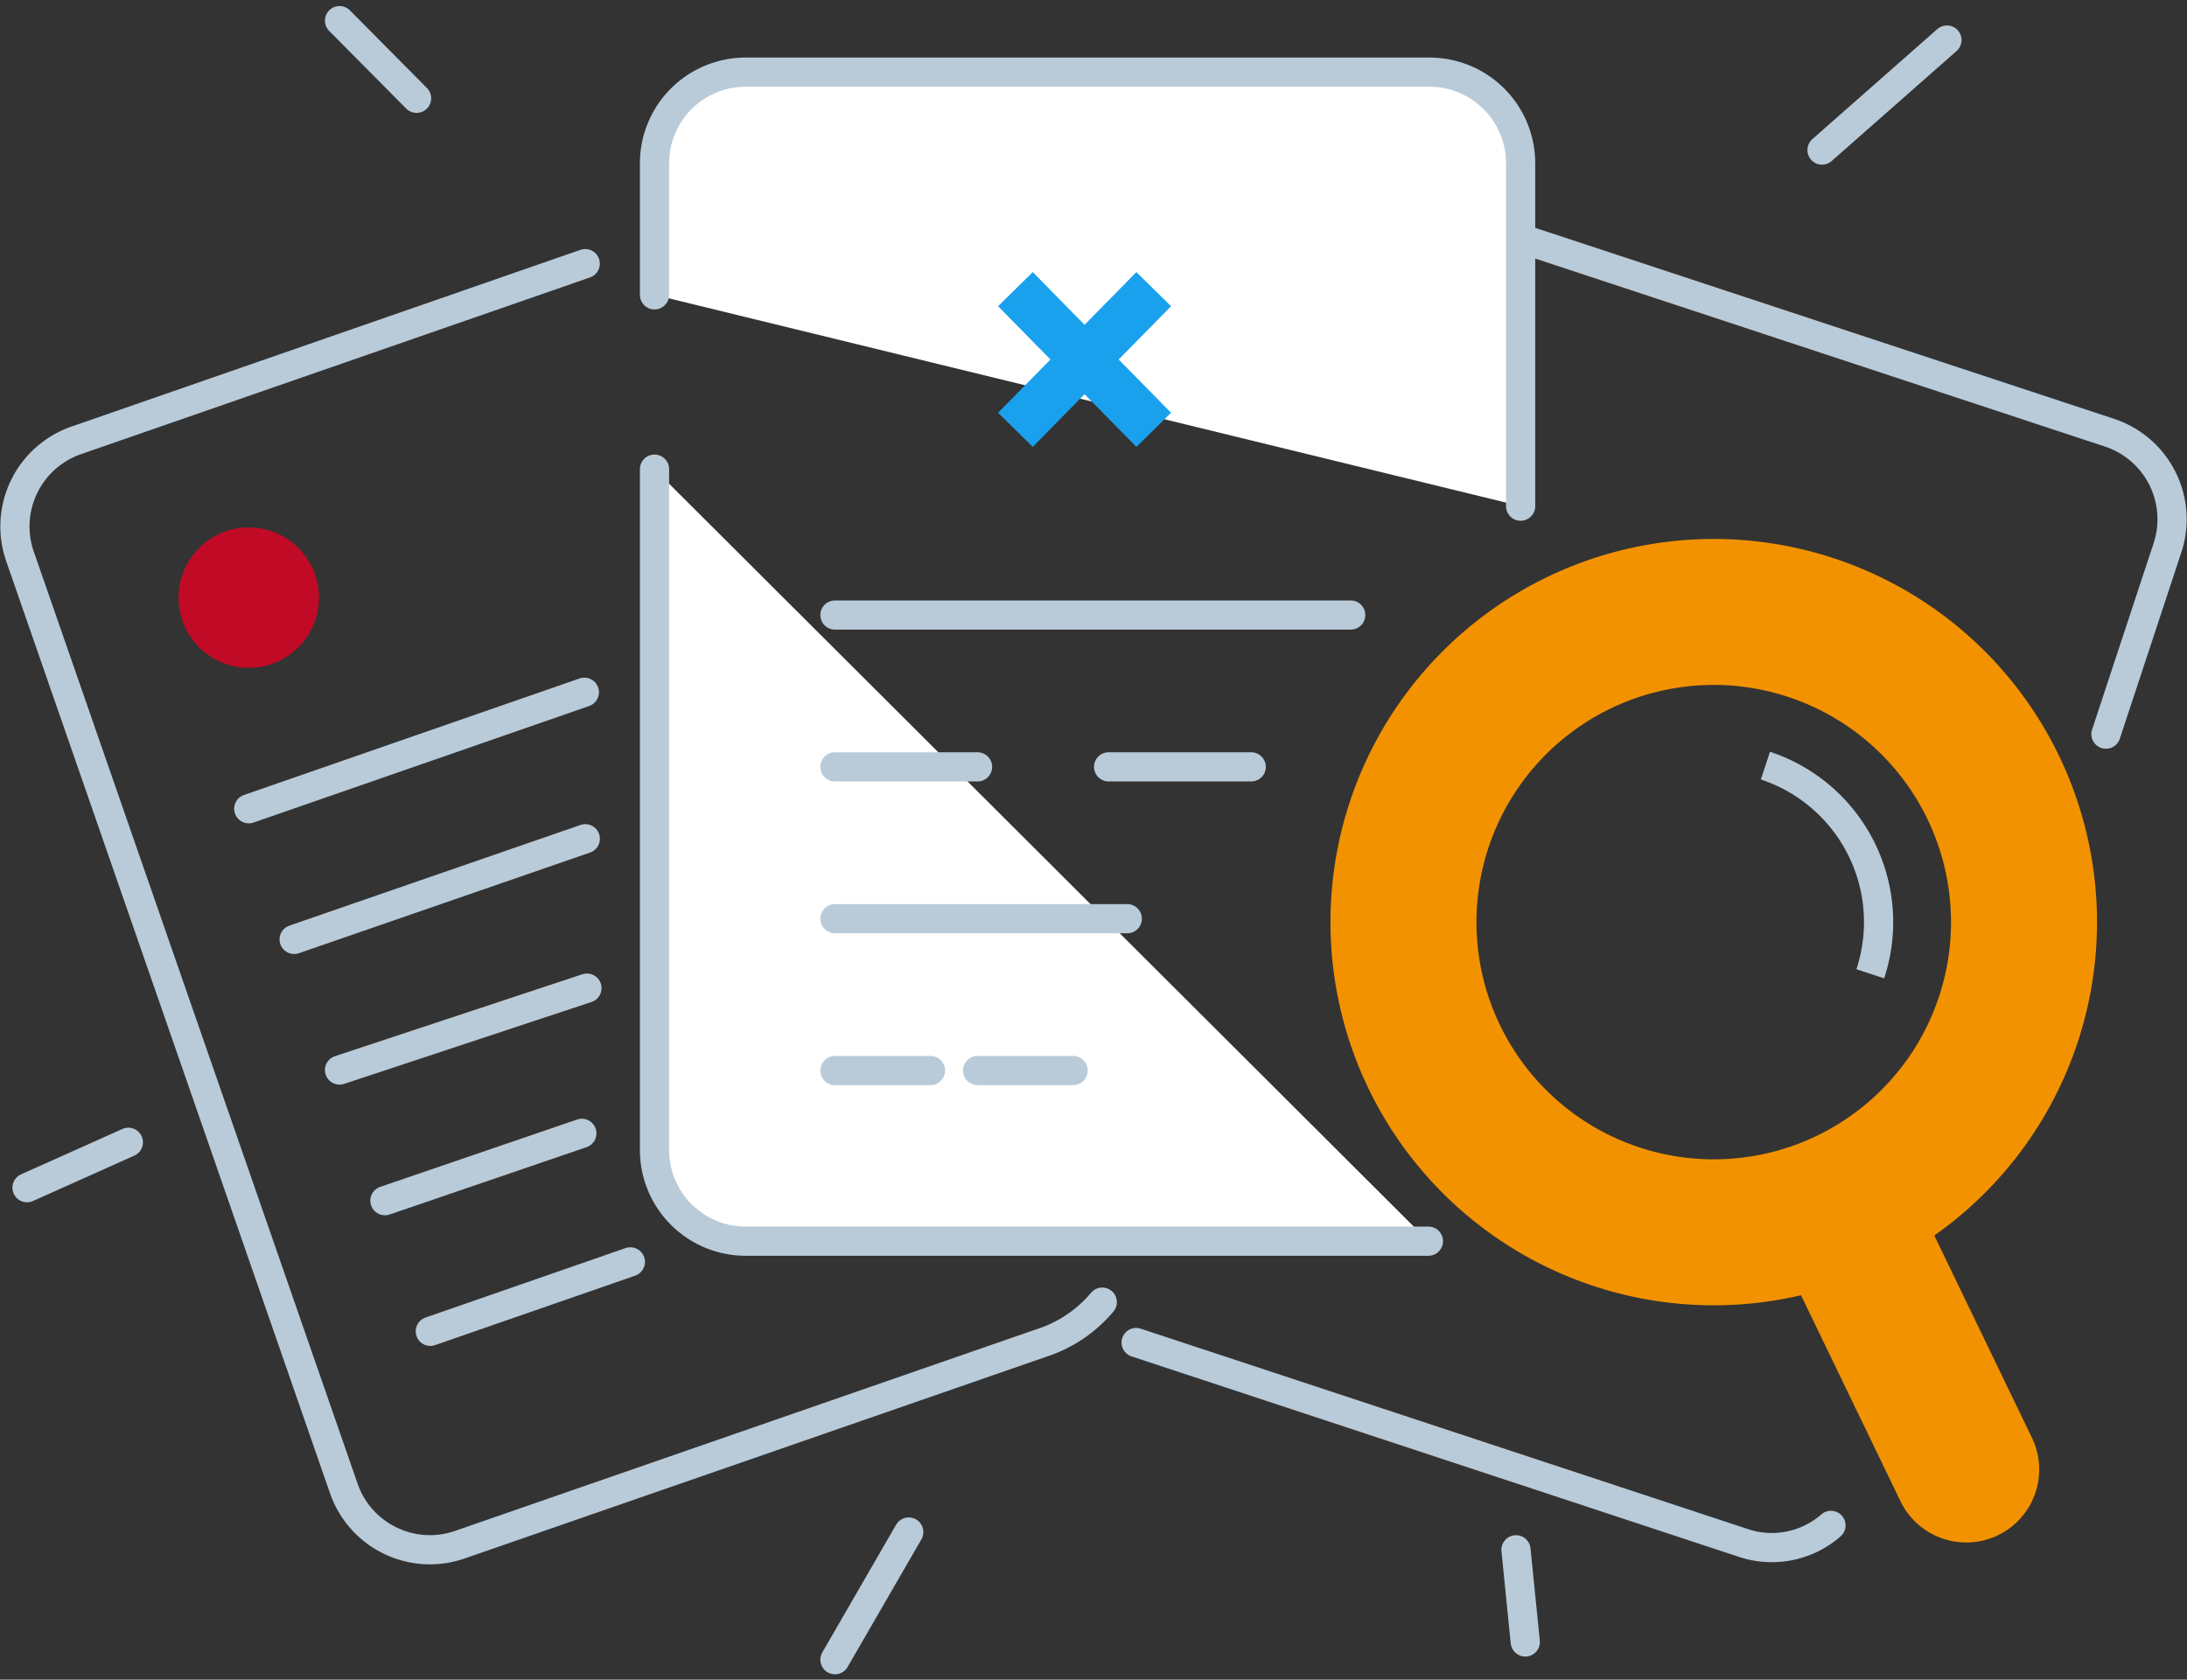 <svg xmlns="http://www.w3.org/2000/svg" width="224.68" height="172.607" viewBox="0 0 224.68 172.607">
  <rect x="0" y="0" width="224.68" height="172.607" fill="#333333" stroke="none"/>
  <g id="Group_66799" data-name="Group 66799" transform="translate(0.03 1.065)">
    <g id="Group_66800" data-name="Group 66800">
      <path id="Path_108666" data-name="Path 108666" d="M206.3,103.689a31.876,31.876,0,1,1-20.279-40.261A31.876,31.876,0,0,1,206.3,103.689Z" fill="none" stroke="#f39200" stroke-width="15"/>
      <line id="Line_2279" data-name="Line 2279" x2="13.047" y2="27.031" transform="translate(188.921 122.917)" fill="none" stroke="#f39200" stroke-linecap="round" stroke-width="15"/>
      <path id="Path_108667" data-name="Path 108667" d="M60.091,26.029,7.773,44.2A9.367,9.367,0,0,0,2.015,56.086L35.3,151.924a9.368,9.368,0,0,0,11.888,5.759l59.776-20.739a13.567,13.567,0,0,0,6.245-4.194" fill="none" stroke="#b9cbd9" stroke-linecap="round" stroke-width="3"/>
      <path id="Path_108668" data-name="Path 108668" d="M34.452,61.6a7.215,7.215,0,1,1-9.182-4.449A7.213,7.213,0,0,1,34.452,61.6Z" transform="translate(-2.109 -3.617)" fill="#c10a25"/>
      <line id="Line_2280" data-name="Line 2280" x1="34.476" y2="11.974" transform="translate(25.528 70.072)" fill="none" stroke="#b9cbd9" stroke-linecap="round" stroke-width="3"/>
      <path id="Path_108677" data-name="Path 108677" d="M29.908.628,0,10.971" transform="translate(30.191 84.501)" fill="none" stroke="#b9cbd9" stroke-linecap="round" stroke-width="3"/>
      <path id="Path_108678" data-name="Path 108678" d="M25.416.933,0,9.351" transform="translate(34.854 99.545)" fill="none" stroke="#b9cbd9" stroke-linecap="round" stroke-width="3"/>
      <path id="Path_108679" data-name="Path 108679" d="M20.23.416,0,7.337" transform="translate(39.516 114.985)" fill="none" stroke="#b9cbd9" stroke-linecap="round" stroke-width="3"/>
      <line id="Line_2284" data-name="Line 2284" x1="20.55" y2="7.137" transform="translate(44.178 128.611)" fill="none" stroke="#b9cbd9" stroke-linecap="round" stroke-width="3"/>
      <path id="Path_108669" data-name="Path 108669" d="M149.952,21.373,216.71,43.407a9.368,9.368,0,0,1,5.942,11.8l-6.328,19.17" fill="none" stroke="#b9cbd9" stroke-linecap="round" stroke-linejoin="round" stroke-width="3"/>
      <path id="Path_108670" data-name="Path 108670" d="M188.072,155.691a9.235,9.235,0,0,1-9.016,1.8L116.691,136.9" fill="none" stroke="#b9cbd9" stroke-linecap="round" stroke-linejoin="round" stroke-width="3"/>
      <path id="Path_108672" data-name="Path 108672" d="M146.716,126.483H76.551a9.367,9.367,0,0,1-9.34-9.34V47.148" fill="#fff" stroke="#b9cbd9" stroke-width="1"/>
      <path id="Path_108673" data-name="Path 108673" d="M146.716,126.483H76.551a9.367,9.367,0,0,1-9.34-9.34V47.148" fill="none" stroke="#b9cbd9" stroke-linecap="round" stroke-width="3"/>
      <path id="Path_108674" data-name="Path 108674" d="M67.211,29.234V15.689a9.367,9.367,0,0,1,9.339-9.34h70.3a9.368,9.368,0,0,1,9.341,9.34V50.95" fill="#fff" stroke="#b9cbd9" stroke-width="1"/>
      <path id="Path_108675" data-name="Path 108675" d="M67.211,29.234V15.689a9.367,9.367,0,0,1,9.339-9.34h70.3a9.368,9.368,0,0,1,9.341,9.34V50.95" fill="none" stroke="#b9cbd9" stroke-linecap="round" stroke-width="3"/>
      <line id="Line_2285" data-name="Line 2285" x2="52.986" transform="translate(85.748 62.139)" fill="none" stroke="#b9cbd9" stroke-linecap="round" stroke-width="3"/>
      <line id="Line_2286" data-name="Line 2286" x2="9.818" transform="translate(85.748 108.946)" fill="none" stroke="#b9cbd9" stroke-linecap="round" stroke-width="3"/>
      <line id="Line_2287" data-name="Line 2287" x2="9.818" transform="translate(100.398 108.946)" fill="none" stroke="#b9cbd9" stroke-linecap="round" stroke-width="3"/>
      <line id="Line_2288" data-name="Line 2288" x2="30.031" transform="translate(85.748 93.343)" fill="none" stroke="#b9cbd9" stroke-linecap="round" stroke-width="3"/>
      <line id="Line_2289" data-name="Line 2289" x2="14.65" transform="translate(85.748 77.741)" fill="none" stroke="#b9cbd9" stroke-linecap="round" stroke-width="3"/>
      <line id="Line_2290" data-name="Line 2290" x2="14.65" transform="translate(113.863 77.741)" fill="none" stroke="#b9cbd9" stroke-linecap="round" stroke-width="3"/>
      <line id="Line_2291" data-name="Line 2291" x2="14.21" y2="14.455" transform="translate(104.287 28.65)" fill="none" stroke="#1aa1ed" stroke-width="5"/>
      <line id="Line_2292" data-name="Line 2292" x1="14.21" y2="14.455" transform="translate(104.287 28.65)" fill="none" stroke="#1aa1ed" stroke-width="5"/>
      <path id="Path_108676" data-name="Path 108676" d="M181.337,77.614a16.936,16.936,0,0,1,10.775,21.392" fill="none" stroke="#b9cbd9" stroke-width="3"/>
      <line id="Line_2293" data-name="Line 2293" x2="7.913" y2="7.981" transform="translate(34.853 1.056)" fill="none" stroke="#b9cbd9" stroke-linecap="round" stroke-width="3"/>
      <line id="Line_2294" data-name="Line 2294" x1="12.834" y2="11.306" transform="translate(187.153 3.051)" fill="none" stroke="#b9cbd9" stroke-linecap="round" stroke-width="3"/>
      <line id="Line_2295" data-name="Line 2295" x1="10.411" y2="4.665" transform="translate(2.746 116.321)" fill="none" stroke="#b9cbd9" stroke-linecap="round" stroke-width="3"/>
      <line id="Line_2296" data-name="Line 2296" x1="7.582" y2="13.119" transform="translate(85.748 156.374)" fill="none" stroke="#b9cbd9" stroke-linecap="round" stroke-width="3"/>
      <line id="Line_2297" data-name="Line 2297" x2="0.953" y2="9.472" transform="translate(155.714 158.198)" fill="none" stroke="#b9cbd9" stroke-linecap="round" stroke-width="3"/>
    </g>
  </g>
</svg>
